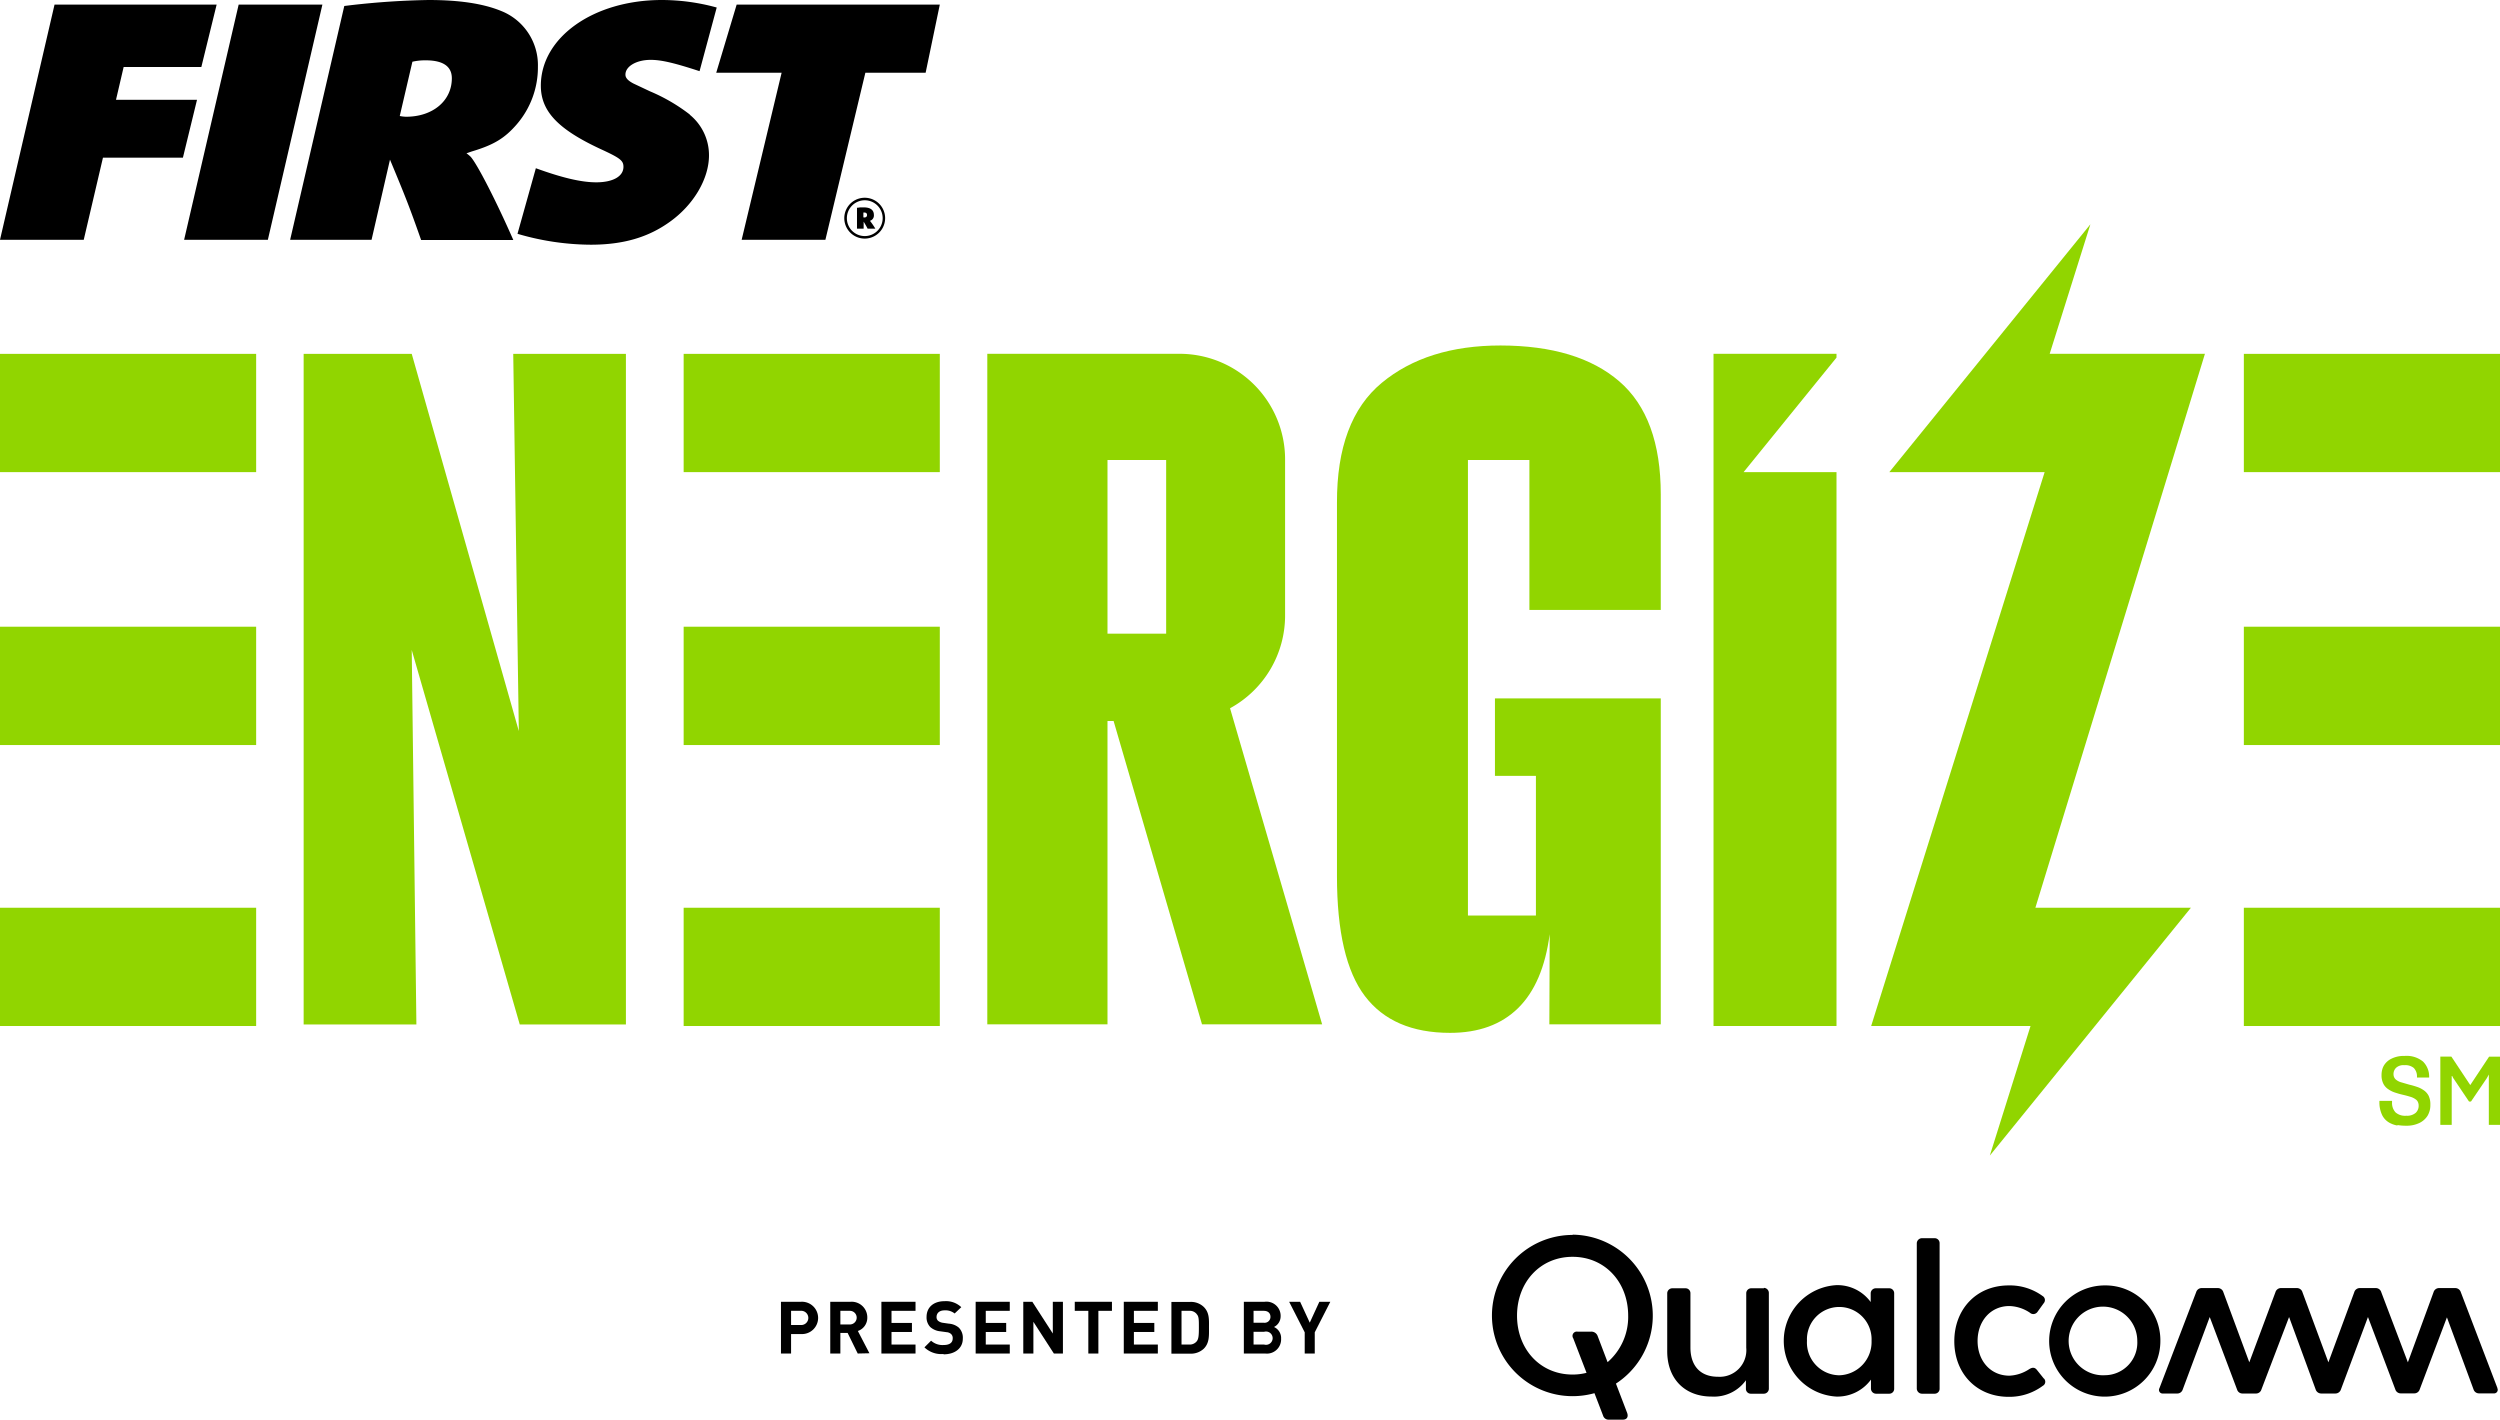 <svg xmlns="http://www.w3.org/2000/svg" viewBox="0 0 375.85 213.49"><polygon points="8.2 0.69 32.57 0.69 30.27 10.07 18.59 10.07 17.44 15 29.62 15 27.5 23.7 15.48 23.7 12.59 36.05 0 36.05 8.2 0.69 8.2 0.69"/><polygon points="35.88 0.69 48.47 0.69 40.27 36.05 27.68 36.05 35.88 0.69 35.88 0.69"/><path d="M51.76.9l.81-.1A118.63,118.63,0,0,1,64.41,0C69,0,72.61.53,75.32,1.64A8.76,8.76,0,0,1,80.87,10a13.13,13.13,0,0,1-3.18,8.69c-1.79,2.07-3.41,3.08-6.76,4.08l-.8.27a6.65,6.65,0,0,1,.63.53c1,1.11,3.93,6.84,6.41,12.51H63.31C61.52,31,61,29.69,58.63,24L55.86,36.05H43.62L51.76.9Zm9.3,16.65c4,0,6.87-2.39,6.87-5.78,0-1.8-1.33-2.7-3.93-2.7a8.5,8.5,0,0,0-2,.21l-1.9,8.16a5,5,0,0,0,.92.11"/><polygon points="110.75 0.69 141.29 0.69 139.16 10.93 130.1 10.93 124.09 36.05 111.5 36.05 117.51 10.93 107.68 10.93 110.75 0.69 110.75 0.69"/><path d="M130,29.73a3.07,3.07,0,1,1,0,6.14,3.07,3.07,0,0,1,0-6.14m0,5.76a2.69,2.69,0,1,0-2.68-2.7,2.68,2.68,0,0,0,2.68,2.7m-1.19-4.26c.16,0,.18,0,.49-.05l.57,0c1,0,1.51.4,1.51,1.14a.83.83,0,0,1-.6.88h0l.06.06a10.76,10.76,0,0,1,.76,1.12h-1.16c-.23-.44-.3-.56-.6-1.06v1.06h-1V31.23Zm1.11,1.47c.27,0,.43-.13.43-.38s-.15-.37-.42-.37h-.13v.73h.12"/><path d="M103.72,17.23a26.67,26.67,0,0,0-6-3.5l-2.48-1.17c-.81-.42-1.21-.84-1.21-1.32C94,10,95.64,9,97.83,9c1.64,0,3.6.48,7.34,1.7l2.58-9.57A31.24,31.24,0,0,0,99.5,0C89.23,0,81.31,5.62,81.31,12.88c0,3.82,2.54,6.52,8.9,9.49,3,1.38,3.52,1.75,3.52,2.71,0,1.43-1.56,2.33-4.1,2.33-2.25,0-5.14-.69-9.07-2.12h0L77.8,35.15a39.59,39.59,0,0,0,11,1.64c4.91,0,8.66-1.11,11.9-3.44,3.58-2.55,5.89-6.47,5.89-10a7.84,7.84,0,0,0-2.89-6.1"/><path d="M360.42,169.21a3.67,3.67,0,0,1-1-.32,2.67,2.67,0,0,1-1.27-1.21,4.42,4.42,0,0,1-.43-1.92v-.26h1.9v.26a2.06,2.06,0,0,0,.53,1.48,2.17,2.17,0,0,0,1.61.5,2,2,0,0,0,1.42-.44,1.43,1.43,0,0,0,.44-1v-.09a1.21,1.21,0,0,0-.09-.48,1,1,0,0,0-.25-.37,2.52,2.52,0,0,0-.91-.47c-.38-.12-.77-.22-1.2-.32s-.75-.2-1.12-.32a3.81,3.81,0,0,1-1-.5,2.12,2.12,0,0,1-.73-.81,2.78,2.78,0,0,1-.28-1.3v-.08a3,3,0,0,1,.1-.74,2.44,2.44,0,0,1,.28-.67,2.69,2.69,0,0,1,1.14-1,4.11,4.11,0,0,1,1.94-.4,3.87,3.87,0,0,1,2.78.85,3.17,3.17,0,0,1,.92,2.28V162h-1.83v-.22a1.79,1.79,0,0,0-.49-1.23,2,2,0,0,0-1.41-.41,1.63,1.63,0,0,0-1.25.4,1.31,1.31,0,0,0-.38.94v0a1.11,1.11,0,0,0,.09.46,1,1,0,0,0,.25.35,2.16,2.16,0,0,0,.87.44l1.17.34a10.86,10.86,0,0,1,1.15.33,3.73,3.73,0,0,1,1,.5,2.26,2.26,0,0,1,.74.82,2.89,2.89,0,0,1,.27,1.33v.11a3.1,3.1,0,0,1-.1.81,3.38,3.38,0,0,1-.3.74,3,3,0,0,1-1.23,1.11,4.39,4.39,0,0,1-2,.42,7.39,7.39,0,0,1-1.3-.1" style="fill:#91d500"/><polygon points="368.59 161.62 368.59 169.11 366.88 169.11 366.88 158.85 368.54 158.85 371.38 163.13 374.21 158.86 375.85 158.86 375.85 169.11 374.17 169.11 374.17 161.54 373.87 162.09 371.49 165.6 371.19 165.6 368.81 162.06 368.59 161.62 368.59 161.62" style="fill:#91d500"/><polygon points="62.6 154.02 45.65 154.02 45.65 53.2 61.9 53.2 78 109.91 77.16 53.2 94.1 53.2 94.1 154.02 78.14 154.02 61.9 97.72 62.6 154.02 62.6 154.02" style="fill:#91d500"/><polygon points="337.34 112.01 375.85 112.01 375.85 94.22 337.34 94.22 337.34 112.01 337.34 112.01" style="fill:#91d500"/><polygon points="337.34 154.25 375.85 154.25 375.85 136.47 337.34 136.47 337.34 154.25 337.34 154.25" style="fill:#91d500"/><polygon points="337.34 70.98 375.85 70.98 375.85 53.2 337.34 53.2 337.34 70.98 337.34 70.98" style="fill:#91d500"/><polygon points="306 136.47 331.49 53.19 308.15 53.19 314.27 33.72 284.04 70.98 307.39 70.98 281.31 154.25 305.27 154.25 299.15 173.73 329.38 136.47 306 136.47 306 136.47" style="fill:#91d500"/><polygon points="102.78 112.01 141.29 112.01 141.29 94.22 102.78 94.22 102.78 112.01 102.78 112.01" style="fill:#91d500"/><polygon points="102.78 154.25 141.29 154.25 141.29 136.47 102.78 136.47 102.78 154.25 102.78 154.25" style="fill:#91d500"/><polygon points="102.78 70.98 141.29 70.98 141.29 53.2 102.78 53.2 102.78 70.98 102.78 70.98" style="fill:#91d500"/><polygon points="0 112.01 38.51 112.01 38.51 94.22 0 94.22 0 112.01 0 112.01" style="fill:#91d500"/><polygon points="0 154.25 38.51 154.25 38.51 136.47 0 136.47 0 154.25 0 154.25" style="fill:#91d500"/><polygon points="0 70.98 38.51 70.98 38.51 53.2 0 53.2 0 70.98 0 70.98" style="fill:#91d500"/><polygon points="276.1 53.19 257.61 53.19 257.61 154.25 259.4 154.25 275.84 154.25 276.1 154.25 276.1 100.92 276.1 70.98 262.13 70.98 276.1 53.76 276.1 53.19 276.1 53.19" style="fill:#91d500"/><path d="M175.32,95.27H166.5V69.16h8.82V95.27Zm9.6,11.21a15.87,15.87,0,0,0,8.28-14V69.06a15.87,15.87,0,0,0-15.87-15.87h-28.9V154H166.5V108.4h.92L180.71,154h18.06l-13.85-47.54Z" style="fill:#91d500"/><path d="M220.69,69.16h9.24V91.7h19.75V74.34q0-11.62-6.23-17t-17.86-5.4q-11.07,0-17.85,5.61T201,75.6v56.15q0,12.47,4.2,18T218,155.28q6.43,0,10.22-3.71c2.52-2.47,4.11-6.19,4.76-11.13L232.93,154h16.75V105H224.75v11.64h6.16v21H220.69V69.16Z" style="fill:#91d500"/><path d="M120.35,197.07h-1.42v2.13h1.42a1.07,1.07,0,1,0,0-2.13m.07,3.49h-1.49v2.93h-1.52v-7.78h3a2.43,2.43,0,1,1,0,4.85"/><path d="M127.77,197.07h-1.43v2.05h1.43a1,1,0,1,0,0-2.05m1.18,6.42-1.52-3.1h-1.09v3.1h-1.52v-7.78h3.05a2.35,2.35,0,0,1,2.52,2.39,2.09,2.09,0,0,1-1.42,2l1.74,3.35Z"/><polygon points="132.51 203.49 132.51 195.71 137.64 195.71 137.64 197.07 134.03 197.07 134.03 198.89 137.1 198.89 137.1 200.25 134.03 200.25 134.03 202.14 137.64 202.14 137.64 203.49 132.51 203.49 132.51 203.49"/><path d="M141.82,203.56a3.63,3.63,0,0,1-2.84-1l1-1a2.55,2.55,0,0,0,1.88.65c.89,0,1.37-.34,1.37-1a.83.83,0,0,0-.24-.65,1.11,1.11,0,0,0-.68-.28l-.94-.13a2.64,2.64,0,0,1-1.51-.64,2.07,2.07,0,0,1-.56-1.53c0-1.39,1-2.36,2.71-2.36a3.33,3.33,0,0,1,2.51.9l-1,.95A2.19,2.19,0,0,0,142,197c-.81,0-1.2.45-1.2,1a.75.75,0,0,0,.22.56,1.45,1.45,0,0,0,.73.31l.91.13a2.58,2.58,0,0,1,1.49.6,2.15,2.15,0,0,1,.6,1.65c0,1.51-1.26,2.36-2.88,2.36"/><polygon points="146.68 203.49 146.68 195.71 151.81 195.71 151.81 197.07 148.2 197.07 148.2 198.89 151.27 198.89 151.27 200.25 148.2 200.25 148.2 202.14 151.81 202.14 151.81 203.49 146.68 203.49 146.68 203.49"/><polygon points="158.44 203.49 155.36 198.72 155.36 203.49 153.84 203.49 153.84 195.71 155.2 195.71 158.28 200.48 158.28 195.71 159.8 195.71 159.8 203.49 158.44 203.49 158.44 203.49"/><polygon points="165.13 197.07 165.13 203.49 163.62 203.49 163.62 197.07 161.58 197.07 161.58 195.71 167.17 195.71 167.17 197.07 165.13 197.07 165.13 197.07"/><polygon points="168.95 203.49 168.95 195.71 174.07 195.71 174.07 197.07 170.47 197.07 170.47 198.89 173.54 198.89 173.54 200.25 170.47 200.25 170.47 202.14 174.07 202.14 174.07 203.49 168.95 203.49 168.95 203.49"/><path d="M179.91,197.55a1.34,1.34,0,0,0-1.13-.48h-1.15v5.07h1.15a1.36,1.36,0,0,0,1.13-.48c.29-.35.33-.91.33-2.09s0-1.67-.33-2m1.06,5.2a2.83,2.83,0,0,1-2.05.74h-2.81v-7.78h2.81a2.79,2.79,0,0,1,2.05.75c.88.87.79,1.94.79,3.11s.09,2.31-.79,3.18"  /><path d="M190.05,200.22h-1.59v1.92h1.59a1,1,0,1,0,0-1.92m-.1-3.15h-1.49v1.79H190a.88.88,0,0,0,1-.9c0-.53-.36-.89-1-.89m.25,6.42H187v-7.78h3.12a2.13,2.13,0,0,1,2.41,2.19,1.78,1.78,0,0,1-1,1.6,1.81,1.81,0,0,1,1.07,1.75,2.14,2.14,0,0,1-2.38,2.24"  /><polygon points="197.66 200.3 197.66 203.49 196.15 203.49 196.15 200.3 193.81 195.71 195.46 195.71 196.91 198.85 198.35 195.71 200 195.71 197.66 200.3 197.66 200.3" /><path d="M290.88,186.15a.74.74,0,0,1,.72.76v21.86a.74.74,0,0,1-.72.76h-1.95a.79.79,0,0,1-.76-.76V186.91a.79.79,0,0,1,.76-.76h1.95m25.59,20.6a5.16,5.16,0,1,1,4.85-5.15,4.9,4.9,0,0,1-4.85,5.15m0-13.5a8.36,8.36,0,1,0,8.32,8.35,8.24,8.24,0,0,0-8.32-8.35m-9.18,14a.69.69,0,0,1-.17,1.09A8.42,8.42,0,0,1,302,210c-4.92,0-8.19-3.6-8.19-8.36s3.27-8.39,8.19-8.39a8.35,8.35,0,0,1,5.08,1.59.71.71,0,0,1,.17,1.09l-.93,1.29a.76.76,0,0,1-1.15.13,5.84,5.84,0,0,0-3.07-1c-2.88,0-4.79,2.31-4.79,5.25s1.91,5.22,4.79,5.22a5.86,5.86,0,0,0,3-1c.36-.2.76-.36,1.16.17l1,1.25Zm-30.78-.49a4.92,4.92,0,0,1-4.85-5.19,4.86,4.86,0,1,1,9.71,0,5,5,0,0,1-4.86,5.19M284,193.68h-2a.77.77,0,0,0-.76.75v1.32a6.18,6.18,0,0,0-5.18-2.54,8.39,8.39,0,0,0,0,16.75,6.23,6.23,0,0,0,5.22-2.55v1.39a.77.77,0,0,0,.76.73h2a.73.73,0,0,0,.73-.73V194.43a.74.74,0,0,0-.73-.75m91.4,15a.54.54,0,0,1-.53.8h-2.18a.86.86,0,0,1-.86-.6l-4-10.83-4.09,10.83a.85.85,0,0,1-.86.6h-1.95a.85.85,0,0,1-.86-.6L356,198l-4.07,10.9a.87.87,0,0,1-.85.6H349a.88.88,0,0,1-.86-.6l-4-10.9-4.16,10.9a.84.84,0,0,1-.86.6h-1.95a.84.84,0,0,1-.85-.6L332.21,198l-4.06,10.9a.85.85,0,0,1-.86.6h-2.11a.54.54,0,0,1-.53-.8l5.52-14.43a.86.86,0,0,1,.86-.62h2.37a.86.86,0,0,1,.86.62l3.9,10.54,3.93-10.54a.86.86,0,0,1,.86-.62h2.34a.86.86,0,0,1,.86.62l3.9,10.54,3.89-10.54a.86.86,0,0,1,.86-.62h2.35a.85.85,0,0,1,.85.62l4,10.54,3.86-10.54a.86.86,0,0,1,.86-.62h2.37a.88.88,0,0,1,.87.62l5.51,14.43m-133.77-3.87-1.52-4a1,1,0,0,0-1-.63h-2a.65.65,0,0,0-.66,1l2,5.19a8.39,8.39,0,0,1-2.1.26c-4.89,0-8.35-3.84-8.35-8.85s3.46-8.85,8.35-8.85,8.36,3.83,8.36,8.85a9,9,0,0,1-3.11,7m-5.25-19.14a12.12,12.12,0,0,0,0,24.24,12.33,12.33,0,0,0,3.29-.45l1.3,3.38a.85.85,0,0,0,.89.6H244c.5,0,.86-.33.63-1l-1.69-4.42a12.18,12.18,0,0,0-6.5-22.39m28.73,8a.76.76,0,0,1,.76.75V208.8a.76.76,0,0,1-.76.73H263.2a.73.73,0,0,1-.72-.7v-1.32a5.9,5.9,0,0,1-5.15,2.45c-4.13,0-6.68-2.75-6.68-6.81V194.4a.77.77,0,0,1,.76-.72h2a.73.73,0,0,1,.73.72v8.19c0,2.64,1.39,4.39,4.13,4.39a4,4,0,0,0,4.26-4.36V194.4a.75.75,0,0,1,.72-.72h1.95"  /></svg>